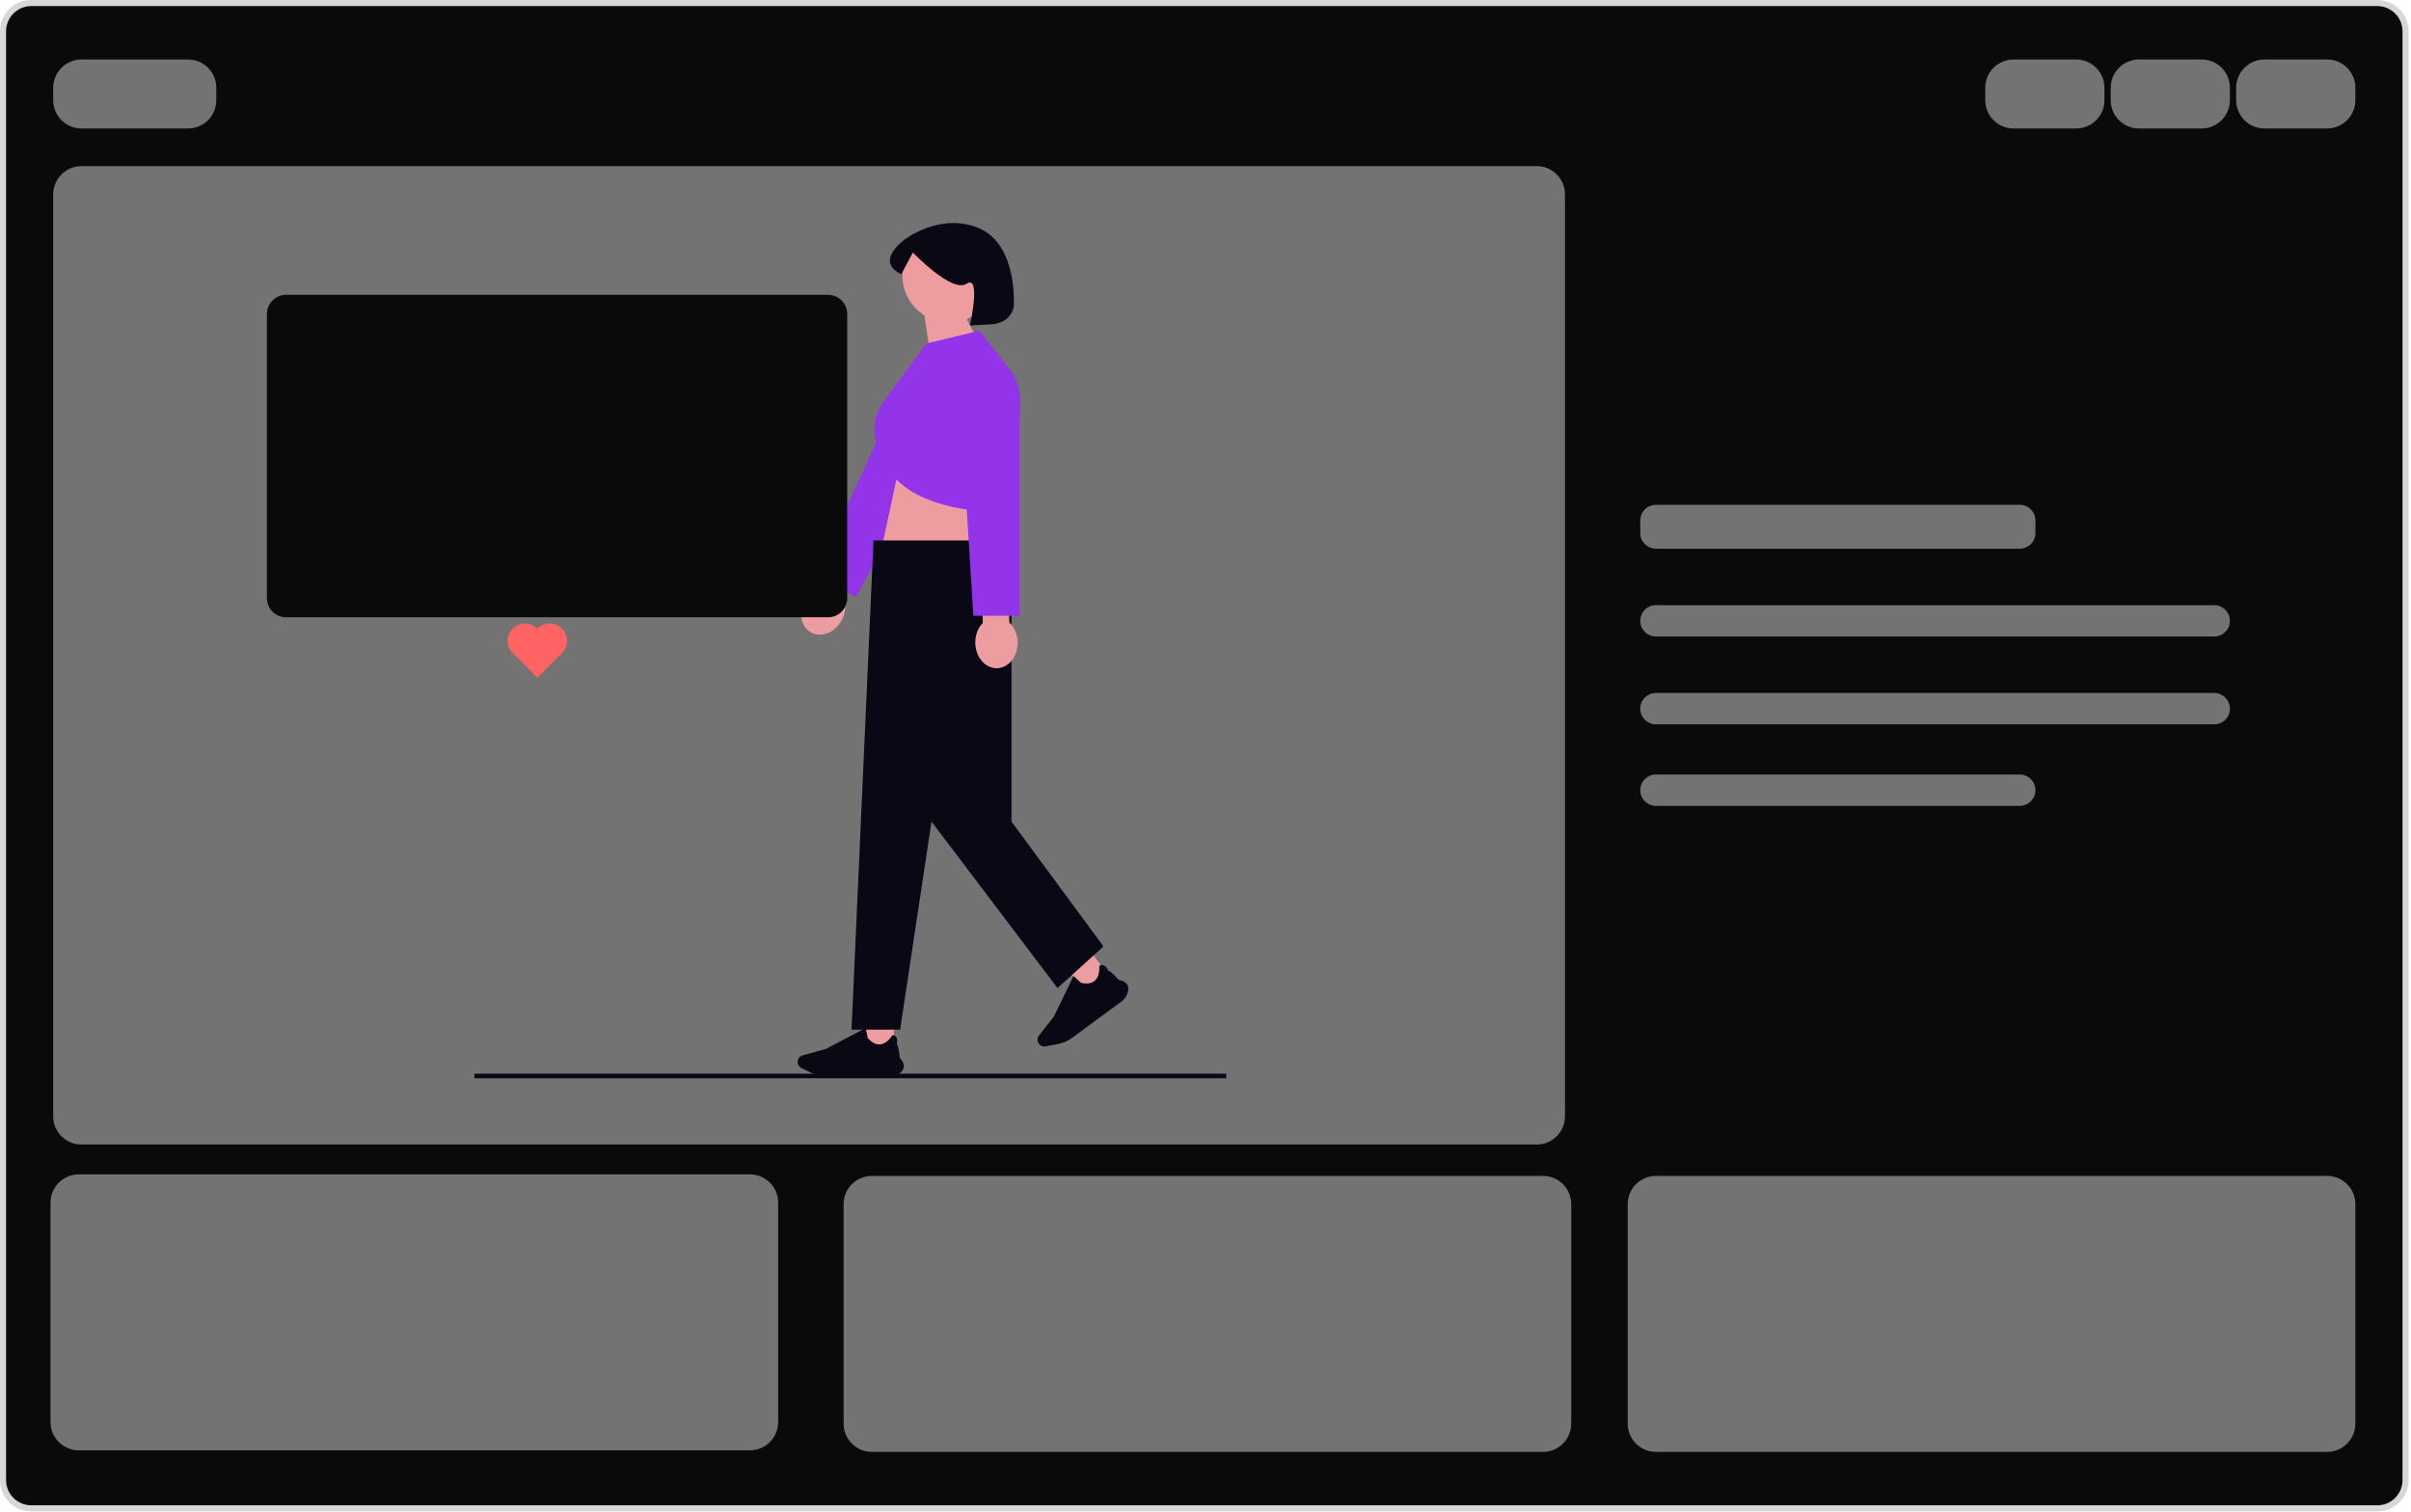 <svg width="794" height="498" viewBox="0 0 794 498" fill="none" xmlns="http://www.w3.org/2000/svg">
<g clip-path="url(#clip0_1_3)">
<path d="M782.905 496.792H10.296C5.17 496.792 1 492.622 1 487.496V10.296C1 5.17 5.17 1 10.296 1H782.905C788.031 1 792.201 5.17 792.201 10.296V487.496C792.201 492.622 788.031 496.792 782.905 496.792Z" fill="#0A0A0A"/>
<path d="M782.905 496.792H10.296C5.17 496.792 1 492.622 1 487.496V10.296C1 5.17 5.17 1 10.296 1H782.905C788.031 1 792.201 5.17 792.201 10.296V487.496C792.201 492.622 788.031 496.792 782.905 496.792Z" stroke="#D7D7D7" stroke-width="2" stroke-miterlimit="10"/>
<path d="M61.941 42.316H26.823C21.696 42.316 17.526 38.146 17.526 33.02V28.888C17.526 23.762 21.696 19.592 26.823 19.592H61.941C67.067 19.592 71.237 23.762 71.237 28.888V33.02C71.237 38.146 67.067 42.316 61.941 42.316Z" fill="#737373"/>
<path d="M683.747 42.316H663.089C657.963 42.316 653.793 38.146 653.793 33.02V28.888C653.793 23.762 657.963 19.592 663.089 19.592H683.747C688.873 19.592 693.043 23.762 693.043 28.888V33.02C693.043 38.146 688.873 42.316 683.747 42.316Z" fill="#737373"/>
<path d="M545.338 166.264C542.49 166.264 540.174 168.581 540.174 171.428V175.56C540.174 178.408 542.49 180.725 545.338 180.725H665.154C668.003 180.725 670.319 178.408 670.319 175.56V171.428C670.319 168.581 668.003 166.264 665.154 166.264H545.338Z" fill="#737373"/>
<path d="M506.088 376.975H26.823C21.696 376.975 17.526 372.806 17.526 367.679V64.007C17.526 58.881 21.696 54.711 26.823 54.711H506.088C511.214 54.711 515.384 58.881 515.384 64.007V367.679C515.384 372.806 511.214 376.975 506.088 376.975Z" fill="#737373"/>
<path d="M508.154 478.2H287.113C281.987 478.2 277.817 474.03 277.817 468.904V396.601C277.817 391.474 281.987 387.304 287.113 387.304H508.154C513.28 387.304 517.45 391.474 517.45 396.601V468.904C517.45 474.03 513.28 478.2 508.154 478.2Z" fill="#737373"/>
<path d="M246.975 477.693H25.935C20.809 477.693 16.639 473.523 16.639 468.397V396.094C16.639 390.968 20.809 386.798 25.935 386.798H246.975C252.102 386.798 256.271 390.968 256.271 396.094V468.397C256.271 473.523 252.102 477.693 246.975 477.693Z" fill="#737373"/>
<path d="M766.379 387.304C771.505 387.304 775.675 391.474 775.675 396.601V468.904C775.675 474.03 771.505 478.2 766.379 478.2H545.338C540.212 478.2 536.042 474.03 536.042 468.904V396.601C536.042 391.474 540.212 387.304 545.338 387.304" fill="#737373"/>
<path d="M545.338 199.317C542.49 199.317 540.174 201.634 540.174 204.481C540.174 207.329 542.49 209.646 545.338 209.646H729.194C732.043 209.646 734.359 207.329 734.359 204.481C734.359 201.634 732.043 199.317 729.194 199.317H545.338Z" fill="#737373"/>
<path d="M545.338 228.238C542.49 228.238 540.174 230.555 540.174 233.402C540.174 236.25 542.49 238.567 545.338 238.567H729.194C732.043 238.567 734.359 236.25 734.359 233.402C734.359 230.555 732.043 228.238 729.194 228.238H545.338Z" fill="#737373"/>
<path d="M545.338 255.093C542.49 255.093 540.174 257.41 540.174 260.258C540.174 263.105 542.49 265.422 545.338 265.422H665.154C668.003 265.422 670.319 263.105 670.319 260.258C670.319 257.41 668.003 255.093 665.154 255.093" fill="#737373"/>
<path d="M725.063 42.316H704.405C699.278 42.316 695.109 38.146 695.109 33.02V28.888C695.109 23.762 699.278 19.592 704.405 19.592H725.063C730.189 19.592 734.359 23.762 734.359 28.888V33.02C734.359 38.146 730.189 42.316 725.063 42.316Z" fill="#737373"/>
<path d="M766.379 42.316H745.721C740.594 42.316 736.424 38.146 736.424 33.02V28.888C736.424 23.762 740.594 19.592 745.721 19.592H766.379C771.505 19.592 775.675 23.762 775.675 28.888V33.02C775.675 38.146 771.505 42.316 766.379 42.316Z" fill="#737373"/>
<path d="M297.191 90.805C297.191 82.292 304.092 75.391 312.605 75.391C321.118 75.391 328.019 82.292 328.019 90.805C328.019 97.268 324.039 102.799 318.397 105.089C320.212 109.184 322.852 112.548 322.852 112.548L307.662 125.206L304.434 103.873C300.085 101.148 297.191 96.315 297.191 90.805Z" fill="#ED9DA0"/>
<path d="M270.174 193.041L276.936 179.717L284.715 183.665L277.954 196.989C278.676 199.089 278.516 201.665 277.311 204.039C275.204 208.192 270.709 210.145 267.272 208.401C263.835 206.657 262.757 201.876 264.864 197.722C266.069 195.349 268.054 193.698 270.174 193.041Z" fill="#ED9DA0"/>
<path d="M316.062 132.799L281.904 196.641L268.549 189.496L298.471 124.081" fill="#9333EA"/>
<path d="M297.403 147.761L288.094 191L328.668 192.416C328.668 192.416 323.352 162.387 325.239 157.197L297.403 147.761Z" fill="#ED9DA0"/>
<path d="M359.87 314.324L352.238 319.95L357.865 327.582L365.496 321.956L359.87 314.324Z" fill="#ED9DA0"/>
<path d="M369.312 329.858L353.089 341.818C351.703 342.84 350.075 343.55 348.383 343.87L344.332 344.637C343.495 344.796 342.627 344.455 342.121 343.769C341.528 342.964 341.545 341.853 342.162 341.067L347.073 334.811L353.538 321.482L353.576 321.516C354.51 322.37 355.929 323.655 356.036 323.718C358.032 324.16 359.565 323.912 360.593 322.98C362.385 321.356 362.024 318.169 362.02 318.137L362.017 318.113L362.039 318.1C362.527 317.813 362.997 317.748 363.437 317.909C364.37 318.249 364.857 319.474 364.927 319.662C365.838 319.79 368.207 322.506 368.397 322.726C369.761 322.973 370.699 323.485 371.187 324.247C371.613 324.913 371.696 325.763 371.432 326.773C371.116 327.988 370.363 329.083 369.312 329.858Z" fill="#090814"/>
<path d="M294.426 336.593H284.944V346.074H294.426V336.593Z" fill="#ED9DA0"/>
<path d="M292.807 354.699H272.653C270.931 354.699 269.199 354.304 267.647 353.558L263.931 351.772C263.163 351.403 262.667 350.613 262.667 349.761C262.667 348.761 263.34 347.877 264.303 347.611L271.968 345.49L285.082 338.597L285.091 338.646C285.337 339.888 285.717 341.765 285.765 341.879C287.11 343.419 288.491 344.129 289.871 343.989C292.278 343.745 293.878 340.966 293.894 340.938L293.906 340.917L293.93 340.919C294.494 340.977 294.911 341.205 295.169 341.595C295.718 342.423 295.383 343.697 295.328 343.89C295.986 344.533 296.281 348.126 296.304 348.416C297.254 349.423 297.706 350.392 297.646 351.295C297.594 352.084 297.156 352.817 296.345 353.474C295.37 354.264 294.113 354.699 292.807 354.699Z" fill="#090814"/>
<path d="M333.112 178H287.671L280.428 339.129H296.43L306.77 270.607L348.259 325.424L363.406 311.72L333.112 270.607V178Z" fill="#090814"/>
<path d="M305.078 113.154L322.535 108.908L333.724 123.235C336.389 128.672 336.81 134.94 334.895 140.685L325.617 168.52C325.617 168.52 297.309 168.048 291.176 151.535L289.417 147.872C287.014 142.865 287.559 136.942 290.836 132.458L305.078 113.154Z" fill="#9333EA"/>
<path d="M333.862 101.036C333.862 101.036 333.115 106.459 326.27 106.831L319.425 107.203C319.425 107.203 323.183 90.227 318.351 93.449C313.519 96.67 300.635 83.164 300.635 83.164L296.833 90.294C296.833 90.294 287.75 87.005 297.816 78.951C297.816 78.951 309.826 69.665 322.577 75.241C335.328 80.817 333.862 101.036 333.862 101.036Z" fill="#090814"/>
<path d="M323.659 205.181L323.335 190.243L332.057 190.054L332.381 204.992C334.008 206.502 335.082 208.85 335.14 211.511C335.241 216.167 332.199 220.01 328.346 220.093C324.492 220.177 321.286 216.47 321.185 211.814C321.128 209.152 322.099 206.761 323.659 205.181Z" fill="#ED9DA0"/>
<path d="M335.7 130.416V202.822H320.553L316.076 131.027" fill="#9333EA"/>
<path d="M156.234 354.389H175.659H192.925H193.62H208.82H312.914H337.685H403.83" stroke="#090814" stroke-width="1.5" stroke-miterlimit="10"/>
<path d="M272.692 203.316H94.218C90.736 203.316 87.904 200.483 87.904 197.002V103.417C87.904 99.936 90.736 97.103 94.218 97.103H272.692C276.174 97.103 279.006 99.936 279.006 103.417V197.002C279.006 200.483 276.174 203.316 272.692 203.316Z" fill="#0A0A0A"/>
<path d="M177.007 207.015L176.962 206.969L176.916 207.015C174.695 204.796 171.096 204.798 168.877 207.019C166.658 209.241 166.613 212.885 168.834 215.104L176.967 223.229L185.095 215.094C187.314 212.872 187.267 209.228 185.047 207.009C182.826 204.79 179.227 204.793 177.008 207.014L177.007 207.015Z" fill="#FF6363"/>
</g>
<defs>
<clipPath id="clip0_1_3">
<rect width="793.201" height="497.792" fill="white"/>
</clipPath>
</defs>
</svg>
